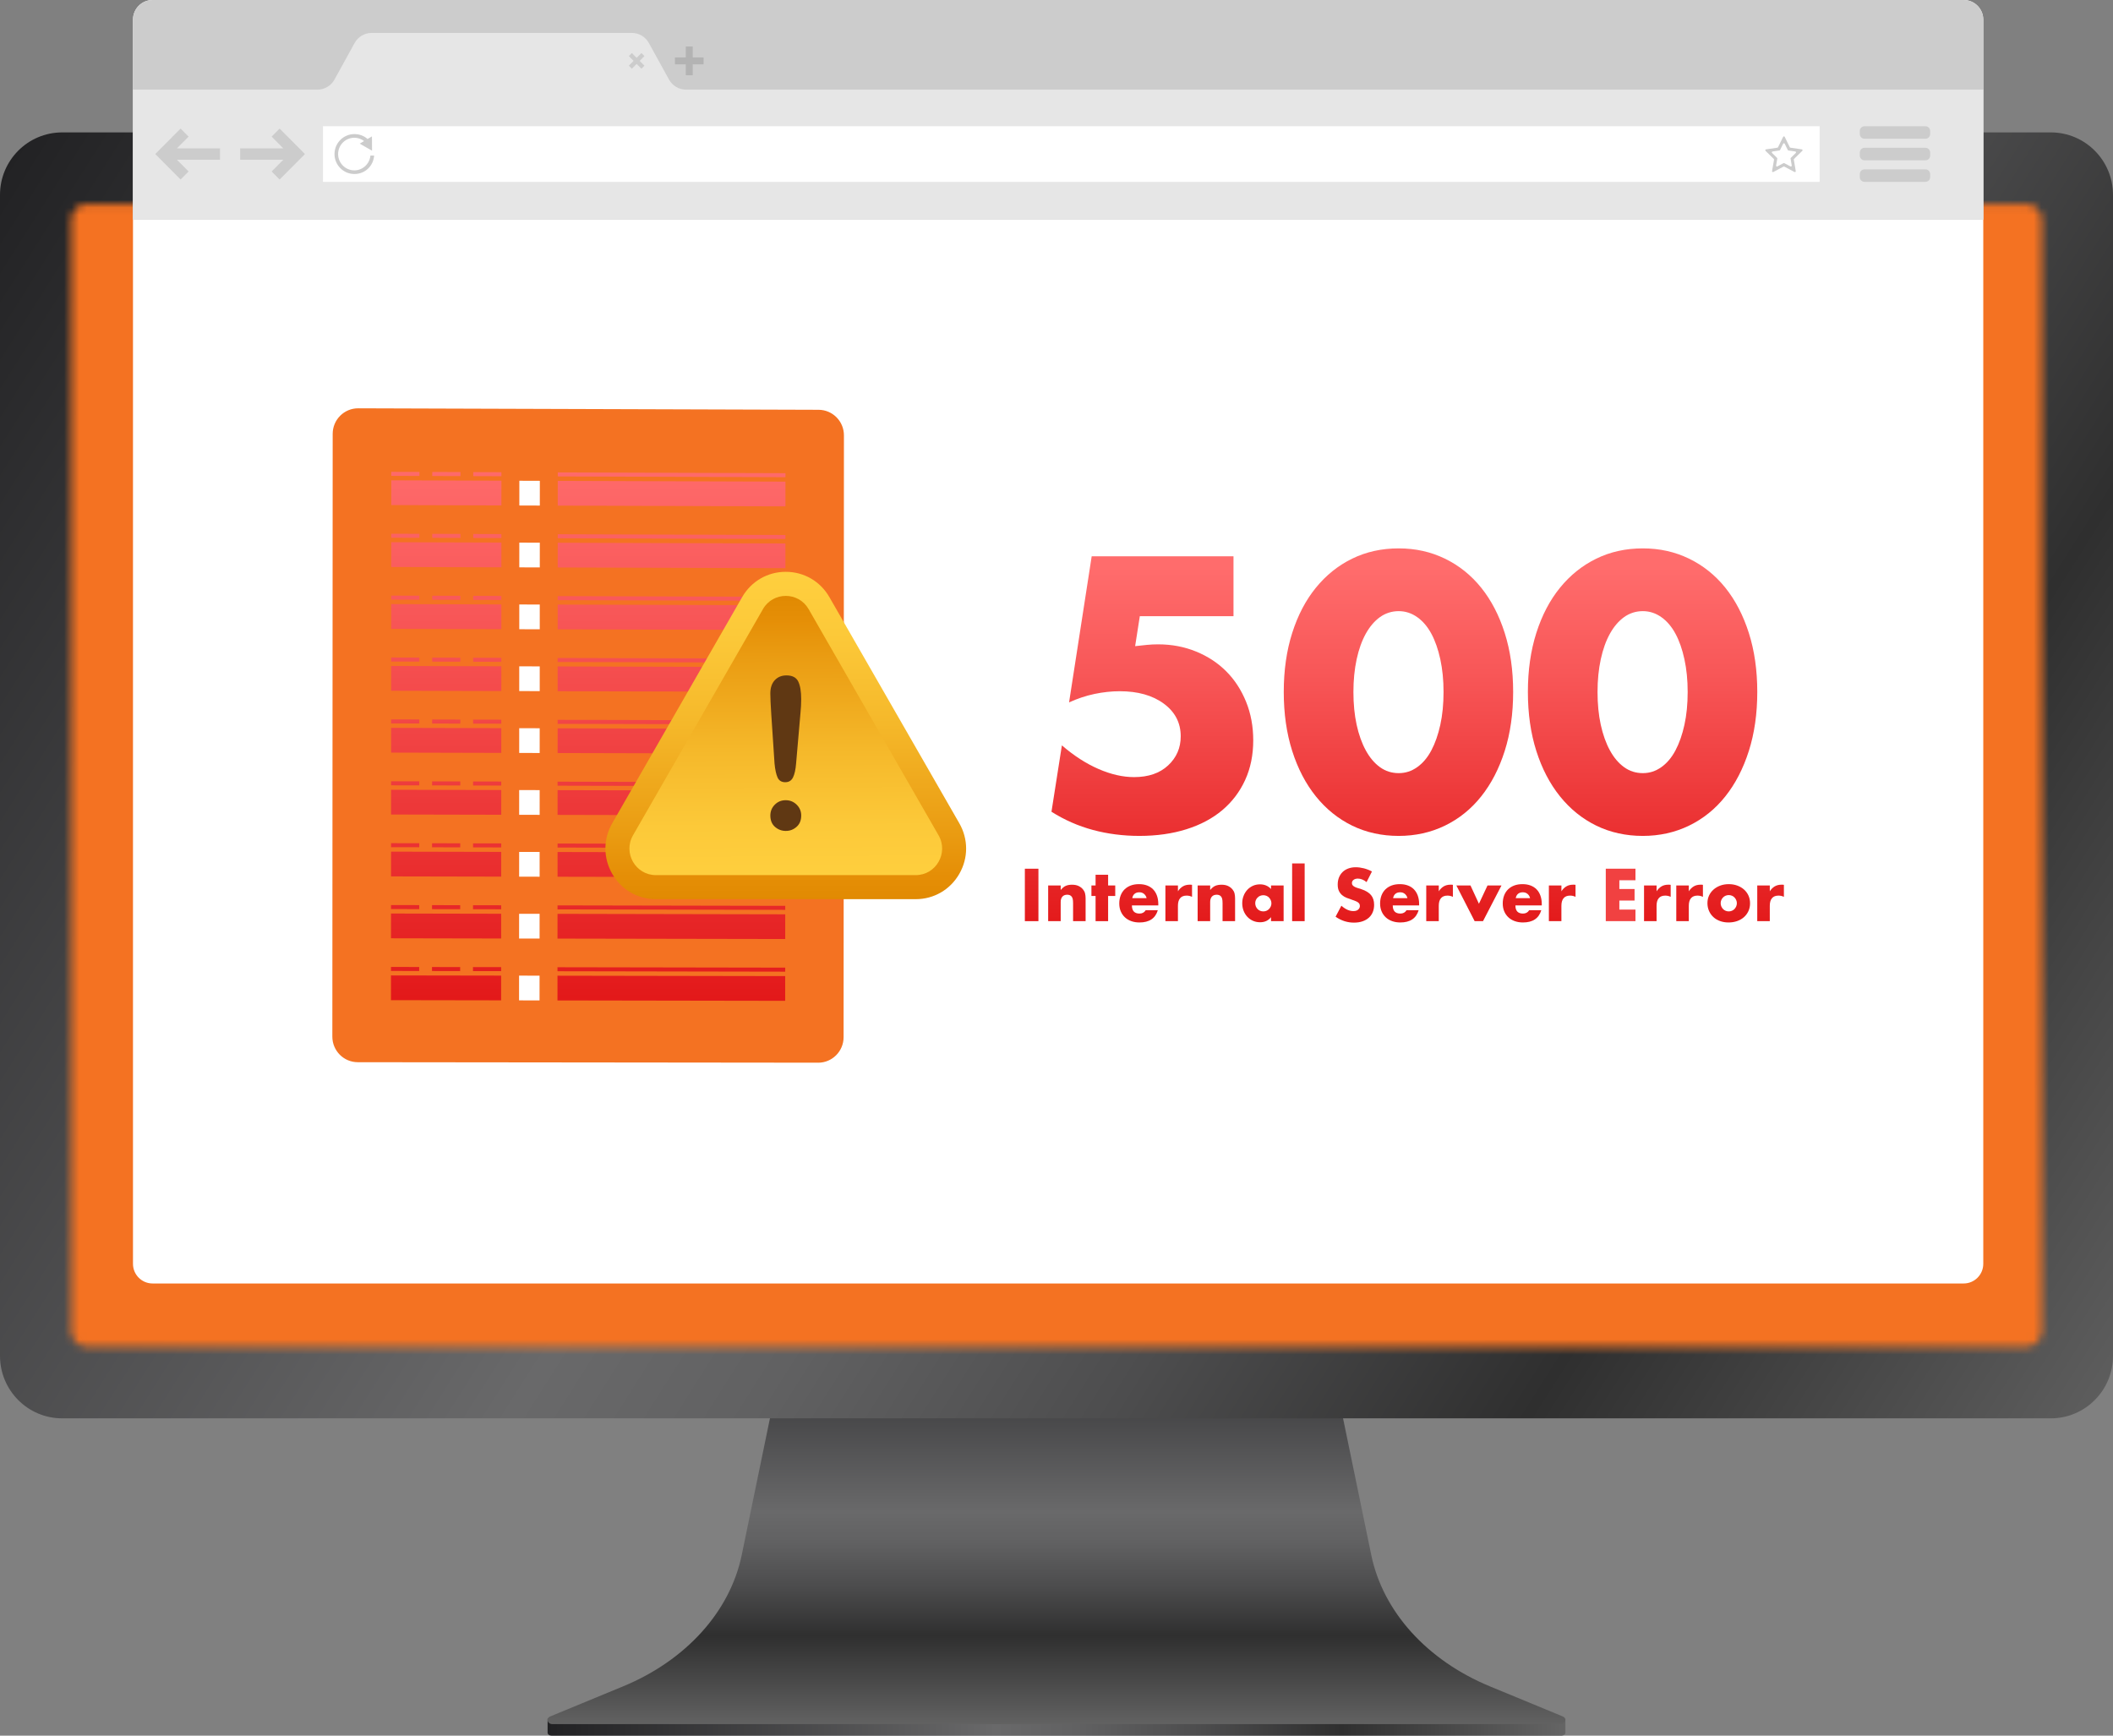 <svg width="280" height="230" viewBox="0 0 280 230" fill="none" xmlns="http://www.w3.org/2000/svg">
<rect x="0" y="0" width="280" height="230" fill="#808080" stroke="none"/>
<g clip-path="url(#clip0_119_2289)">
<path d="M207.436 227.77H72.564V229.595C72.564 229.819 72.789 230 73.066 230H206.936C207.213 230 207.438 229.819 207.438 229.595V227.77H207.436Z" fill="url(#paint0_linear_119_2289)"/>
<path d="M207.072 227.45L197.441 223.474C189.098 220.03 183.26 213.567 181.71 206.06L174.907 173.107H105.092L98.289 206.06C96.739 213.567 90.902 220.03 82.558 223.474L72.927 227.45C72.303 227.708 72.528 228.476 73.228 228.476H206.767C207.468 228.476 207.694 227.708 207.068 227.45H207.072Z" fill="url(#paint1_linear_119_2289)"/>
<path d="M271.762 17.546H8.238C3.688 17.546 0 21.253 0 25.825V179.674C0 184.247 3.688 187.953 8.238 187.953H271.762C276.312 187.953 280 184.247 280 179.674V25.825C280 21.253 276.312 17.546 271.762 17.546Z" fill="url(#paint2_linear_119_2289)"/>
<mask id="mask0_119_2289" style="mask-type:luminance" maskUnits="userSpaceOnUse" x="9" y="27" width="262" height="152">
<path d="M268.495 27.04H11.505C10.369 27.04 9.447 27.966 9.447 29.108V176.392C9.447 177.534 10.369 178.46 11.505 178.46H268.495C269.632 178.46 270.554 177.534 270.554 176.392V29.108C270.554 27.966 269.632 27.04 268.495 27.04Z" fill="white"/>
</mask>
<g mask="url(#mask0_119_2289)">
<path d="M3.184 172.433V184.202H275.892V172.433V21.741H3.184V172.433Z" fill="#F47222"/>
</g>
<path d="M260.218 0H20.214C18.782 0 17.622 1.166 17.622 2.605V167.475C17.622 168.914 18.782 170.08 20.214 170.08H260.218C261.649 170.08 262.81 168.914 262.81 167.475V2.605C262.81 1.166 261.649 0 260.218 0Z" fill="white"/>
<path d="M20.214 0H260.218C261.649 0 262.81 1.168 262.81 2.605V29.097H17.622V2.605C17.622 1.166 18.784 0 20.214 0Z" fill="#CCCCCC"/>
<path d="M88.651 10.538L85.986 5.704C85.529 4.875 84.661 4.361 83.718 4.361H49.257C48.314 4.361 47.444 4.875 46.989 5.704L44.325 10.538C43.867 11.367 42.999 11.881 42.056 11.881H17.622V29.099H262.81V11.881H90.919C89.976 11.881 89.106 11.367 88.651 10.538Z" fill="#E6E6E6"/>
<path d="M241.125 16.73H42.798V24.101H241.125V16.73Z" fill="white"/>
<path d="M255.151 16.73H247.067C246.725 16.73 246.448 17.009 246.448 17.352V17.763C246.448 18.107 246.725 18.385 247.067 18.385H255.151C255.493 18.385 255.77 18.107 255.77 17.763V17.352C255.77 17.009 255.493 16.73 255.151 16.73Z" fill="#CCCCCC"/>
<path d="M255.151 19.587H247.067C246.725 19.587 246.448 19.866 246.448 20.209V20.62C246.448 20.964 246.725 21.242 247.067 21.242H255.151C255.493 21.242 255.77 20.964 255.77 20.62V20.209C255.77 19.866 255.493 19.587 255.151 19.587Z" fill="#CCCCCC"/>
<path d="M255.151 22.443H247.067C246.725 22.443 246.448 22.722 246.448 23.066V23.477C246.448 23.82 246.725 24.099 247.067 24.099H255.151C255.493 24.099 255.77 23.82 255.77 23.477V23.066C255.77 22.722 255.493 22.443 255.151 22.443Z" fill="#CCCCCC"/>
<path d="M237.793 22.791L236.445 22.079C236.412 22.062 236.371 22.062 236.338 22.079L234.99 22.791C234.906 22.836 234.807 22.763 234.822 22.669L235.081 21.162C235.086 21.124 235.075 21.085 235.047 21.059L233.956 19.99C233.887 19.923 233.926 19.807 234.019 19.792L235.527 19.572C235.564 19.566 235.598 19.542 235.614 19.508L236.289 18.135C236.332 18.049 236.453 18.049 236.496 18.135L237.17 19.508C237.187 19.542 237.219 19.566 237.258 19.572L238.766 19.792C238.86 19.805 238.898 19.923 238.829 19.99L237.738 21.059C237.71 21.085 237.698 21.124 237.704 21.162L237.961 22.669C237.977 22.765 237.879 22.836 237.793 22.791ZM234.822 20.272L235.48 20.917C235.508 20.943 235.519 20.982 235.514 21.02L235.358 21.93C235.341 22.025 235.439 22.096 235.525 22.051L236.339 21.621C236.373 21.603 236.414 21.603 236.447 21.621L237.262 22.051C237.345 22.096 237.444 22.023 237.429 21.93L237.273 21.02C237.267 20.982 237.278 20.943 237.306 20.917L237.964 20.272C238.033 20.205 237.994 20.089 237.901 20.074L236.992 19.942C236.955 19.936 236.921 19.912 236.905 19.878L236.497 19.05C236.455 18.964 236.334 18.964 236.291 19.05L235.884 19.878C235.867 19.912 235.836 19.936 235.796 19.942L234.887 20.074C234.792 20.087 234.755 20.205 234.824 20.272H234.822Z" fill="#CCCCCC"/>
<path d="M49.086 20.614C48.984 21.711 48.072 22.576 46.955 22.576C45.769 22.576 44.804 21.606 44.804 20.414C44.804 19.222 45.769 18.253 46.955 18.253C47.44 18.253 47.887 18.417 48.245 18.692L47.665 19.035L48.483 19.501L49.301 19.966L49.296 19.213V19.02L49.287 18.075L48.705 18.419C48.247 18.006 47.641 17.769 46.957 17.769C45.505 17.769 44.326 18.955 44.326 20.414C44.326 21.873 45.507 23.058 46.957 23.058C48.407 23.058 49.476 21.978 49.578 20.614H49.088H49.086Z" fill="#CCCCCC"/>
<path d="M29.153 19.661H23.443L24.992 18.105L23.93 17.04L20.597 20.39L20.619 20.414L20.597 20.437L23.93 23.789L24.992 22.724L23.443 21.167H29.153V19.661Z" fill="#CCCCCC"/>
<path d="M31.83 19.661H37.542L35.993 18.105L37.053 17.04L40.388 20.39L40.364 20.414L40.388 20.437L37.053 23.789L35.993 22.724L37.542 21.167H31.83V19.661Z" fill="#CCCCCC"/>
<path d="M93.234 7.606H91.795V6.16H90.878V7.606H89.438V8.527H90.878V9.974H91.795V8.527H93.234V7.606Z" fill="#B3B3B3"/>
<path d="M85.397 8.701L84.765 8.068L85.397 7.433L84.994 7.027L84.362 7.663L83.73 7.027L83.328 7.433L83.96 8.068L83.328 8.701L83.73 9.107L84.362 8.472L84.994 9.107L85.397 8.701Z" fill="#CCCCCC"/>
<path d="M137.605 115.119V122.067H135.807V115.119H137.605Z" fill="url(#paint3_linear_119_2289)"/>
<path d="M138.896 117.338H140.557V117.938C140.784 117.662 141.012 117.477 141.245 117.381C141.477 117.286 141.748 117.239 142.061 117.239C142.392 117.239 142.674 117.293 142.909 117.4C143.145 117.508 143.344 117.66 143.509 117.856C143.643 118.017 143.736 118.194 143.784 118.39C143.833 118.586 143.857 118.811 143.857 119.063V122.067H142.197V119.679C142.197 119.446 142.18 119.257 142.146 119.113C142.113 118.969 142.053 118.854 141.968 118.768C141.895 118.695 141.812 118.642 141.721 118.611C141.629 118.581 141.531 118.564 141.427 118.564C141.146 118.564 140.93 118.648 140.78 118.818C140.629 118.988 140.555 119.229 140.555 119.541V122.067H138.895V117.34L138.896 117.338Z" fill="url(#paint4_linear_119_2289)"/>
<path d="M146.84 118.73V122.067H145.179V118.73H144.629V117.338H145.179V115.918H146.84V117.338H147.784V118.73H146.84Z" fill="url(#paint5_linear_119_2289)"/>
<path d="M149.994 119.984C149.994 120.703 150.331 121.062 151.004 121.062C151.365 121.062 151.636 120.914 151.82 120.619H153.425C153.101 121.701 152.291 122.241 150.995 122.241C150.597 122.241 150.234 122.181 149.903 122.062C149.572 121.942 149.29 121.772 149.056 121.55C148.819 121.329 148.639 121.064 148.511 120.757C148.382 120.451 148.317 120.105 148.317 119.726C148.317 119.347 148.379 118.979 148.501 118.661C148.624 118.345 148.797 118.076 149.024 117.854C149.251 117.633 149.524 117.462 149.844 117.342C150.165 117.222 150.526 117.163 150.931 117.163C151.337 117.163 151.686 117.222 152.004 117.342C152.322 117.462 152.592 117.635 152.811 117.863C153.031 118.091 153.2 118.37 153.315 118.697C153.43 119.025 153.49 119.395 153.49 119.806V119.982H149.996L149.994 119.984ZM151.939 119.016C151.883 118.783 151.772 118.596 151.599 118.454C151.428 118.312 151.22 118.243 150.976 118.243C150.72 118.243 150.509 118.31 150.348 118.444C150.186 118.579 150.084 118.769 150.041 119.016H151.939Z" fill="url(#paint6_linear_119_2289)"/>
<path d="M154.433 117.338H156.093V118.112C156.269 117.83 156.487 117.613 156.744 117.461C157 117.31 157.299 117.235 157.642 117.235H157.783C157.835 117.235 157.894 117.241 157.961 117.254V118.848C157.742 118.738 157.502 118.682 157.246 118.682C156.861 118.682 156.571 118.797 156.379 119.027C156.186 119.257 156.091 119.593 156.091 120.036V122.063H154.431V117.336L154.433 117.338Z" fill="url(#paint7_linear_119_2289)"/>
<path d="M158.705 117.338H160.365V117.938C160.592 117.662 160.821 117.477 161.053 117.381C161.286 117.286 161.557 117.239 161.869 117.239C162.2 117.239 162.483 117.293 162.717 117.4C162.953 117.508 163.152 117.66 163.318 117.856C163.452 118.017 163.545 118.194 163.593 118.39C163.641 118.586 163.665 118.811 163.665 119.063V122.067H162.005V119.679C162.005 119.446 161.988 119.257 161.955 119.113C161.921 118.969 161.862 118.854 161.776 118.768C161.704 118.695 161.62 118.642 161.529 118.611C161.438 118.581 161.34 118.564 161.235 118.564C160.955 118.564 160.739 118.648 160.588 118.818C160.438 118.988 160.363 119.229 160.363 119.541V122.067H158.703V117.34L158.705 117.338Z" fill="url(#paint8_linear_119_2289)"/>
<path d="M168.427 117.338H170.096V122.066H168.427V121.54C168.071 121.989 167.592 122.213 166.988 122.213C166.645 122.213 166.329 122.15 166.043 122.024C165.755 121.899 165.506 121.722 165.292 121.494C165.078 121.266 164.911 120.999 164.792 120.692C164.673 120.386 164.613 120.05 164.613 119.687C164.613 119.349 164.671 119.027 164.788 118.725C164.903 118.42 165.067 118.155 165.273 117.927C165.482 117.699 165.729 117.52 166.017 117.387C166.305 117.254 166.623 117.189 166.971 117.189C167.558 117.189 168.044 117.394 168.428 117.806V117.335L168.427 117.338ZM166.335 119.689C166.335 119.842 166.363 119.986 166.417 120.117C166.473 120.249 166.547 120.363 166.642 120.462C166.737 120.561 166.85 120.638 166.982 120.692C167.114 120.748 167.255 120.774 167.408 120.774C167.56 120.774 167.694 120.746 167.824 120.692C167.956 120.636 168.068 120.56 168.163 120.462C168.257 120.363 168.334 120.251 168.391 120.121C168.449 119.992 168.479 119.853 168.479 119.706C168.479 119.558 168.449 119.418 168.391 119.287C168.334 119.155 168.257 119.041 168.163 118.942C168.068 118.843 167.954 118.766 167.824 118.712C167.692 118.656 167.553 118.63 167.408 118.63C167.263 118.63 167.112 118.658 166.982 118.712C166.85 118.768 166.737 118.844 166.642 118.942C166.547 119.041 166.473 119.153 166.417 119.278C166.361 119.403 166.335 119.541 166.335 119.689Z" fill="url(#paint9_linear_119_2289)"/>
<path d="M172.884 114.418V122.067H171.224V114.418H172.884Z" fill="url(#paint10_linear_119_2289)"/>
<path d="M181.092 116.897C180.897 116.739 180.702 116.619 180.505 116.542C180.309 116.466 180.12 116.427 179.936 116.427C179.703 116.427 179.514 116.483 179.367 116.593C179.22 116.703 179.147 116.847 179.147 117.026C179.147 117.15 179.185 117.25 179.257 117.331C179.33 117.411 179.426 117.48 179.545 117.538C179.664 117.596 179.798 117.647 179.949 117.69C180.099 117.733 180.246 117.779 180.393 117.828C180.981 118.024 181.41 118.287 181.682 118.616C181.953 118.945 182.089 119.373 182.089 119.902C182.089 120.259 182.029 120.58 181.91 120.87C181.791 121.159 181.617 121.406 181.388 121.611C181.159 121.817 180.877 121.978 180.544 122.092C180.211 122.206 179.834 122.262 179.411 122.262C178.538 122.262 177.727 122 176.981 121.479L177.751 120.023C178.021 120.262 178.287 120.442 178.549 120.558C178.811 120.673 179.071 120.733 179.328 120.733C179.622 120.733 179.839 120.666 179.984 120.53C180.127 120.395 180.2 120.24 180.2 120.068C180.2 119.963 180.181 119.874 180.144 119.795C180.107 119.719 180.045 119.648 179.96 119.584C179.874 119.519 179.763 119.459 179.625 119.405C179.488 119.349 179.32 119.289 179.125 119.22C178.893 119.147 178.666 119.065 178.443 118.975C178.22 118.885 178.021 118.768 177.846 118.62C177.671 118.472 177.532 118.287 177.424 118.063C177.316 117.839 177.264 117.555 177.264 117.211C177.264 116.867 177.32 116.555 177.433 116.275C177.547 115.995 177.705 115.756 177.911 115.556C178.116 115.356 178.367 115.201 178.662 115.091C178.958 114.98 179.291 114.924 179.657 114.924C179.999 114.924 180.356 114.973 180.73 115.066C181.103 115.162 181.46 115.302 181.802 115.485L181.087 116.895L181.092 116.897Z" fill="url(#paint11_linear_119_2289)"/>
<path d="M184.558 119.984C184.558 120.703 184.894 121.062 185.567 121.062C185.928 121.062 186.2 120.914 186.384 120.619H187.988C187.665 121.701 186.854 122.241 185.558 122.241C185.16 122.241 184.798 122.181 184.467 122.062C184.136 121.942 183.853 121.772 183.619 121.55C183.383 121.329 183.203 121.064 183.074 120.757C182.946 120.451 182.881 120.105 182.881 119.726C182.881 119.347 182.942 118.979 183.065 118.661C183.188 118.345 183.361 118.076 183.587 117.854C183.814 117.633 184.088 117.462 184.407 117.342C184.729 117.222 185.09 117.163 185.495 117.163C185.9 117.163 186.25 117.222 186.568 117.342C186.886 117.462 187.155 117.635 187.375 117.863C187.594 118.091 187.763 118.37 187.879 118.697C187.994 119.025 188.053 119.395 188.053 119.806V119.982H184.56L184.558 119.984ZM186.503 119.016C186.447 118.783 186.335 118.596 186.162 118.454C185.991 118.312 185.783 118.243 185.54 118.243C185.283 118.243 185.073 118.31 184.911 118.444C184.749 118.579 184.647 118.769 184.604 119.016H186.503Z" fill="url(#paint12_linear_119_2289)"/>
<path d="M188.998 117.338H190.658V118.112C190.835 117.83 191.052 117.613 191.309 117.461C191.566 117.31 191.865 117.235 192.207 117.235H192.348C192.4 117.235 192.46 117.241 192.527 117.254V118.848C192.307 118.738 192.068 118.682 191.811 118.682C191.426 118.682 191.136 118.797 190.945 119.027C190.751 119.257 190.656 119.593 190.656 120.036V122.063H188.996V117.336L188.998 117.338Z" fill="url(#paint13_linear_119_2289)"/>
<path d="M194.858 117.338L195.977 119.762L197.115 117.338H198.967L196.518 122.065H195.408L192.987 117.338H194.858Z" fill="url(#paint14_linear_119_2289)"/>
<path d="M200.81 119.984C200.81 120.703 201.146 121.062 201.819 121.062C202.18 121.062 202.452 120.914 202.636 120.619H204.24C203.917 121.701 203.106 122.241 201.81 122.241C201.412 122.241 201.05 122.181 200.719 122.062C200.388 121.942 200.105 121.772 199.871 121.55C199.635 121.329 199.454 121.064 199.326 120.757C199.198 120.451 199.133 120.105 199.133 119.726C199.133 119.347 199.194 118.979 199.317 118.661C199.44 118.345 199.612 118.076 199.839 117.854C200.066 117.633 200.339 117.462 200.659 117.342C200.981 117.222 201.342 117.163 201.747 117.163C202.152 117.163 202.502 117.222 202.82 117.342C203.138 117.462 203.407 117.635 203.627 117.863C203.846 118.091 204.015 118.37 204.13 118.697C204.246 119.025 204.305 119.395 204.305 119.806V119.982H200.812L200.81 119.984ZM202.755 119.016C202.699 118.783 202.587 118.596 202.414 118.454C202.243 118.312 202.035 118.243 201.792 118.243C201.535 118.243 201.325 118.31 201.163 118.444C201.001 118.579 200.899 118.769 200.856 119.016H202.755Z" fill="url(#paint15_linear_119_2289)"/>
<path d="M205.248 117.338H206.908V118.112C207.085 117.83 207.302 117.613 207.559 117.461C207.816 117.31 208.115 117.235 208.457 117.235H208.598C208.65 117.235 208.71 117.241 208.777 117.254V118.848C208.557 118.738 208.318 118.682 208.061 118.682C207.676 118.682 207.386 118.797 207.195 119.027C207.001 119.257 206.906 119.593 206.906 120.036V122.063H205.246V117.336L205.248 117.338Z" fill="url(#paint16_linear_119_2289)"/>
<path d="M216.721 116.647H214.585V117.807H216.602V119.337H214.585V120.535H216.721V122.065H212.787V115.117H216.721V116.647Z" fill="url(#paint17_linear_119_2289)"/>
<path d="M217.858 117.338H219.519V118.112C219.695 117.83 219.913 117.613 220.169 117.461C220.426 117.31 220.725 117.235 221.067 117.235H221.209C221.261 117.235 221.32 117.241 221.387 117.254V118.848C221.168 118.738 220.928 118.682 220.671 118.682C220.286 118.682 219.996 118.797 219.805 119.027C219.612 119.257 219.517 119.593 219.517 120.036V122.063H217.856V117.336L217.858 117.338Z" fill="url(#paint18_linear_119_2289)"/>
<path d="M222.131 117.338H223.791V118.112C223.968 117.83 224.185 117.613 224.442 117.461C224.698 117.31 224.998 117.235 225.34 117.235H225.481C225.533 117.235 225.593 117.241 225.66 117.254V118.848C225.44 118.738 225.2 118.682 224.944 118.682C224.559 118.682 224.269 118.797 224.077 119.027C223.884 119.257 223.789 119.593 223.789 120.036V122.063H222.129V117.336L222.131 117.338Z" fill="url(#paint19_linear_119_2289)"/>
<path d="M226.259 119.661C226.259 119.311 226.329 118.982 226.469 118.68C226.61 118.375 226.805 118.112 227.056 117.888C227.307 117.663 227.605 117.486 227.951 117.357C228.296 117.228 228.674 117.163 229.083 117.163C229.492 117.163 229.86 117.226 230.206 117.351C230.552 117.476 230.851 117.652 231.104 117.876C231.357 118.101 231.554 118.368 231.695 118.678C231.836 118.988 231.905 119.33 231.905 119.706C231.905 120.081 231.833 120.423 231.69 120.733C231.546 121.043 231.349 121.31 231.098 121.535C230.847 121.759 230.546 121.933 230.195 122.056C229.843 122.179 229.462 122.241 229.053 122.241C228.644 122.241 228.276 122.179 227.934 122.056C227.592 121.933 227.296 121.759 227.049 121.531C226.802 121.303 226.606 121.032 226.467 120.714C226.326 120.399 226.257 120.046 226.257 119.659L226.259 119.661ZM228.01 119.679C228.01 119.84 228.04 119.986 228.097 120.117C228.155 120.249 228.231 120.363 228.326 120.462C228.421 120.561 228.534 120.638 228.666 120.692C228.798 120.748 228.936 120.774 229.083 120.774C229.23 120.774 229.369 120.746 229.499 120.692C229.631 120.636 229.743 120.559 229.84 120.462C229.934 120.363 230.011 120.249 230.068 120.117C230.126 119.984 230.156 119.842 230.156 119.689C230.156 119.535 230.126 119.401 230.068 119.27C230.011 119.138 229.934 119.024 229.84 118.925C229.745 118.825 229.631 118.749 229.499 118.695C229.367 118.639 229.228 118.612 229.083 118.612C228.938 118.612 228.797 118.641 228.666 118.695C228.534 118.751 228.421 118.827 228.326 118.925C228.231 119.024 228.155 119.136 228.097 119.266C228.04 119.395 228.01 119.534 228.01 119.681V119.679Z" fill="url(#paint20_linear_119_2289)"/>
<path d="M232.861 117.338H234.522V118.112C234.698 117.83 234.916 117.613 235.172 117.461C235.429 117.31 235.728 117.235 236.07 117.235H236.212C236.264 117.235 236.323 117.241 236.39 117.254V118.848C236.171 118.738 235.931 118.682 235.674 118.682C235.289 118.682 234.999 118.797 234.808 119.027C234.615 119.257 234.52 119.593 234.52 120.036V122.063H232.859V117.336L232.861 117.338Z" fill="url(#paint21_linear_119_2289)"/>
<path d="M163.456 81.657H151.04L150.421 85.625C150.991 85.562 151.514 85.506 151.99 85.457C152.466 85.409 152.957 85.386 153.464 85.386C155.271 85.386 156.952 85.706 158.506 86.343C160.061 86.98 161.392 87.856 162.502 88.972C163.612 90.087 164.484 91.427 165.118 92.987C165.752 94.549 166.07 96.255 166.07 98.103C166.07 100.048 165.713 101.8 164.999 103.362C164.285 104.924 163.277 106.254 161.978 107.353C160.676 108.452 159.092 109.298 157.22 109.887C155.348 110.475 153.271 110.77 150.988 110.77C148.831 110.77 146.778 110.507 144.828 109.982C142.878 109.457 141.046 108.652 139.334 107.568L140.714 98.771C142.299 100.143 143.917 101.185 145.566 101.903C147.215 102.62 148.785 102.979 150.276 102.979C152.178 102.979 153.684 102.462 154.795 101.425C155.905 100.389 156.461 99.106 156.461 97.576C156.461 95.791 155.716 94.349 154.225 93.248C152.734 92.148 150.783 91.599 148.374 91.599C147.295 91.599 146.185 91.718 145.044 91.957C143.902 92.197 142.775 92.572 141.665 93.08L144.663 73.72H163.454V81.655L163.456 81.657Z" fill="url(#paint22_linear_119_2289)"/>
<path d="M170.115 91.696C170.115 88.828 170.487 86.222 171.233 83.88C171.978 81.537 173.023 79.538 174.373 77.881C175.721 76.224 177.322 74.94 179.177 74.032C181.033 73.124 183.085 72.67 185.337 72.67C187.588 72.67 189.602 73.124 191.474 74.032C193.345 74.94 194.947 76.224 196.278 77.881C197.61 79.538 198.649 81.537 199.395 83.88C200.14 86.223 200.512 88.828 200.512 91.696C200.512 94.564 200.138 97.17 199.395 99.512C198.649 101.855 197.612 103.861 196.278 105.535C194.947 107.209 193.345 108.499 191.474 109.409C189.602 110.317 187.557 110.771 185.337 110.771C183.117 110.771 181.031 110.317 179.177 109.409C177.322 108.501 175.721 107.209 174.373 105.535C173.025 103.861 171.978 101.855 171.233 99.512C170.487 97.169 170.115 94.564 170.115 91.696ZM179.345 91.696C179.345 93.29 179.488 94.74 179.772 96.046C180.058 97.353 180.462 98.484 180.986 99.441C181.509 100.397 182.135 101.137 182.866 101.664C183.595 102.189 184.42 102.452 185.341 102.452C186.261 102.452 187.045 102.189 187.791 101.664C188.537 101.139 189.163 100.397 189.671 99.441C190.178 98.484 190.574 97.353 190.861 96.046C191.147 94.74 191.288 93.29 191.288 91.696C191.288 90.102 191.145 88.692 190.861 87.369C190.574 86.046 190.178 84.915 189.671 83.974C189.163 83.034 188.537 82.3 187.791 81.775C187.045 81.25 186.229 80.986 185.341 80.986C184.452 80.986 183.597 81.25 182.866 81.775C182.135 82.3 181.511 83.034 180.986 83.974C180.464 84.914 180.058 86.046 179.772 87.369C179.488 88.692 179.345 90.134 179.345 91.696Z" fill="url(#paint23_linear_119_2289)"/>
<path d="M202.465 91.696C202.465 88.828 202.837 86.222 203.582 83.88C204.328 81.537 205.373 79.538 206.723 77.881C208.07 76.224 209.671 74.94 211.527 74.032C213.382 73.124 215.435 72.67 217.686 72.67C219.938 72.67 221.952 73.124 223.824 74.032C225.694 74.94 227.297 76.224 228.628 77.881C229.959 79.538 230.999 81.537 231.744 83.88C232.49 86.223 232.862 88.828 232.862 91.696C232.862 94.564 232.488 97.17 231.744 99.512C230.999 101.855 229.961 103.861 228.628 105.535C227.297 107.209 225.694 108.499 223.824 109.409C221.952 110.317 219.906 110.771 217.686 110.771C215.467 110.771 213.38 110.317 211.527 109.409C209.671 108.501 208.07 107.209 206.723 105.535C205.375 103.861 204.328 101.855 203.582 99.512C202.837 97.169 202.465 94.564 202.465 91.696ZM211.694 91.696C211.694 93.29 211.837 94.74 212.122 96.046C212.408 97.353 212.812 98.484 213.336 99.441C213.858 100.397 214.485 101.137 215.216 101.664C215.944 102.189 216.77 102.452 217.69 102.452C218.611 102.452 219.395 102.189 220.141 101.664C220.886 101.139 221.513 100.397 222.02 99.441C222.528 98.484 222.924 97.353 223.21 96.046C223.497 94.74 223.638 93.29 223.638 91.696C223.638 90.102 223.495 88.692 223.21 87.369C222.924 86.046 222.528 84.915 222.02 83.974C221.513 83.034 220.886 82.3 220.141 81.775C219.395 81.25 218.579 80.986 217.69 80.986C216.801 80.986 215.946 81.25 215.216 81.775C214.485 82.3 213.86 83.034 213.336 83.974C212.813 84.914 212.408 86.046 212.122 87.369C211.837 88.692 211.694 90.134 211.694 91.696Z" fill="url(#paint24_linear_119_2289)"/>
<path d="M108.413 140.824L47.407 140.759C45.546 140.757 44.04 139.24 44.04 137.37L44.085 57.493C44.085 55.619 45.602 54.102 47.467 54.107L108.472 54.304C110.329 54.309 111.834 55.825 111.832 57.693L111.787 137.441C111.787 139.313 110.276 140.828 108.413 140.826V140.824Z" fill="#F47222"/>
<path d="M104.045 135.083L51.806 134.998V133.769L104.045 133.853V135.083Z" fill="#F47222"/>
<path d="M104.049 126.892L51.812 126.798V125.567L104.049 125.664V126.892Z" fill="#F47222"/>
<path d="M73.875 129.296L104.047 129.348L104.045 132.625L73.873 132.575L73.875 129.296Z" fill="url(#paint25_linear_119_2289)"/>
<path d="M73.875 128.705L104.049 128.76V128.227L73.875 128.175V128.705Z" fill="url(#paint26_linear_119_2289)"/>
<path d="M57.244 128.676L60.977 128.683V128.151L57.244 128.145V128.676Z" fill="url(#paint27_linear_119_2289)"/>
<path d="M62.675 128.685L66.408 128.692L66.41 128.16L62.675 128.154V128.685Z" fill="url(#paint28_linear_119_2289)"/>
<path d="M51.81 128.666L55.545 128.674V128.141L51.81 128.136V128.666Z" fill="url(#paint29_linear_119_2289)"/>
<path d="M66.408 129.283L51.809 129.259L51.808 132.538L66.406 132.562L66.408 129.283Z" fill="url(#paint30_linear_119_2289)"/>
<path d="M71.499 129.292L68.784 129.287L68.782 132.566L71.497 132.571L71.499 129.292Z" fill="white"/>
<path d="M104.049 126.892L51.812 126.799V125.567L104.049 125.665V126.892Z" fill="#F47222"/>
<path d="M104.055 118.703L51.815 118.598V117.367L104.055 117.473V118.703Z" fill="#F47222"/>
<path d="M73.879 121.1L104.052 121.16L104.051 124.435L73.877 124.379L73.879 121.1Z" fill="url(#paint31_linear_119_2289)"/>
<path d="M73.879 120.51L104.053 120.569V120.037L73.879 119.979V120.51Z" fill="url(#paint32_linear_119_2289)"/>
<path d="M57.248 120.478L60.983 120.485V119.953L57.248 119.945V120.478Z" fill="url(#paint33_linear_119_2289)"/>
<path d="M62.681 120.487L66.414 120.495V119.964L62.681 119.957V120.487Z" fill="url(#paint34_linear_119_2289)"/>
<path d="M51.813 120.467L55.551 120.474V119.942L51.815 119.934L51.813 120.467Z" fill="url(#paint35_linear_119_2289)"/>
<path d="M66.414 121.087L51.813 121.057L51.812 124.338L66.412 124.366L66.414 121.087Z" fill="url(#paint36_linear_119_2289)"/>
<path d="M71.504 121.096L68.788 121.091L68.786 124.37L71.502 124.375L71.504 121.096Z" fill="white"/>
<path d="M104.055 118.703L51.815 118.598V117.367L104.055 117.473V118.703Z" fill="#F47222"/>
<path d="M104.059 110.511L51.821 110.395V109.166L104.059 109.282V110.511Z" fill="#F47222"/>
<path d="M73.885 112.903L104.056 112.968L104.055 116.245L73.883 116.182L73.885 112.903Z" fill="url(#paint37_linear_119_2289)"/>
<path d="M73.885 112.312L104.058 112.378V111.847L73.885 111.782V112.312Z" fill="url(#paint38_linear_119_2289)"/>
<path d="M57.252 112.277L60.987 112.285V111.754L57.254 111.745L57.252 112.277Z" fill="url(#paint39_linear_119_2289)"/>
<path d="M62.685 112.288L66.418 112.298L66.42 111.765L62.685 111.758V112.288Z" fill="url(#paint40_linear_119_2289)"/>
<path d="M51.819 112.266L55.555 112.273V111.741L51.819 111.733V112.266Z" fill="url(#paint41_linear_119_2289)"/>
<path d="M66.418 112.888L51.819 112.856L51.817 116.137L66.416 116.167L66.418 112.888Z" fill="url(#paint42_linear_119_2289)"/>
<path d="M71.508 112.899L68.794 112.894L68.792 116.173L71.507 116.178L71.508 112.899Z" fill="white"/>
<path d="M104.058 110.512L51.82 110.396V109.167L104.058 109.282V110.512Z" fill="#F47222"/>
<path d="M104.063 102.32L51.824 102.195V100.966L104.063 101.093V102.32Z" fill="#F47222"/>
<path d="M73.888 104.708L104.061 104.778L104.059 108.055L73.886 107.986L73.888 104.708Z" fill="url(#paint43_linear_119_2289)"/>
<path d="M73.888 104.116L104.061 104.189V103.656L73.888 103.585V104.116Z" fill="url(#paint44_linear_119_2289)"/>
<path d="M57.257 104.077L60.992 104.086V103.554L57.257 103.546V104.077Z" fill="url(#paint45_linear_119_2289)"/>
<path d="M62.69 104.09L66.423 104.1V103.567L62.69 103.56V104.09Z" fill="url(#paint46_linear_119_2289)"/>
<path d="M51.822 104.066L55.559 104.073V103.543L51.824 103.533L51.822 104.066Z" fill="url(#paint47_linear_119_2289)"/>
<path d="M66.423 104.69L51.822 104.656L51.82 107.937L66.421 107.969L66.423 104.69Z" fill="url(#paint48_linear_119_2289)"/>
<path d="M71.513 104.703L68.797 104.695L68.795 107.974L71.511 107.98L71.513 104.703Z" fill="white"/>
<path d="M104.063 102.32L51.824 102.195V100.965L104.063 101.092V102.32Z" fill="#F47222"/>
<path d="M104.067 94.131L51.83 93.995V92.763L104.067 92.901V94.131Z" fill="#F47222"/>
<path d="M73.894 96.511L104.065 96.588L104.063 99.863L73.892 99.788L73.894 96.511Z" fill="url(#paint49_linear_119_2289)"/>
<path d="M73.894 95.921L104.065 95.997L104.067 95.467L73.894 95.388V95.921Z" fill="url(#paint50_linear_119_2289)"/>
<path d="M57.261 95.878L60.996 95.887V95.355L57.263 95.345L57.261 95.878Z" fill="url(#paint51_linear_119_2289)"/>
<path d="M62.693 95.891L66.427 95.9L66.429 95.369L62.693 95.36V95.891Z" fill="url(#paint52_linear_119_2289)"/>
<path d="M51.828 95.863L55.563 95.872V95.341L51.828 95.332V95.863Z" fill="url(#paint53_linear_119_2289)"/>
<path d="M66.427 96.492L51.828 96.455L51.826 99.734L66.425 99.772L66.427 96.492Z" fill="url(#paint54_linear_119_2289)"/>
<path d="M71.517 96.504L68.803 96.498L68.801 99.777L71.515 99.783L71.517 96.504Z" fill="white"/>
<path d="M104.067 94.131L51.83 93.995V92.764L104.067 92.902V94.131Z" fill="#F47222"/>
<path d="M104.073 85.94L51.834 85.794V84.563L104.073 84.713V85.94Z" fill="#F47222"/>
<path d="M73.897 88.315L104.071 88.397L104.069 91.674L73.895 91.594L73.897 88.315Z" fill="url(#paint55_linear_119_2289)"/>
<path d="M73.897 87.724L104.071 87.807V87.276L73.897 87.192V87.724Z" fill="url(#paint56_linear_119_2289)"/>
<path d="M57.267 87.678L61.002 87.689V87.157L57.267 87.145V87.678Z" fill="url(#paint57_linear_119_2289)"/>
<path d="M62.699 87.693L66.433 87.704V87.171L62.699 87.16V87.693Z" fill="url(#paint58_linear_119_2289)"/>
<path d="M51.832 87.663L55.569 87.674V87.142L51.834 87.13L51.832 87.663Z" fill="url(#paint59_linear_119_2289)"/>
<path d="M66.433 88.294L51.832 88.253L51.83 91.534L66.431 91.574L66.433 88.294Z" fill="url(#paint60_linear_119_2289)"/>
<path d="M71.523 88.307L68.806 88.3L68.805 91.579L71.521 91.586L71.523 88.307Z" fill="white"/>
<path d="M104.073 85.94L51.834 85.794V84.563L104.073 84.713V85.94Z" fill="#F47222"/>
<path d="M104.077 77.751L51.84 77.592V76.362L104.077 76.521V77.751Z" fill="#F47222"/>
<path d="M73.903 80.118L104.075 80.208L104.073 83.483L73.901 83.397L73.903 80.118Z" fill="url(#paint61_linear_119_2289)"/>
<path d="M73.903 79.528L104.075 79.617L104.077 79.085L73.903 78.995V79.528Z" fill="url(#paint62_linear_119_2289)"/>
<path d="M57.27 79.477L61.006 79.488V78.957L57.272 78.946L57.27 79.477Z" fill="url(#paint63_linear_119_2289)"/>
<path d="M62.703 79.494L66.436 79.505L66.438 78.973L62.703 78.961V79.494Z" fill="url(#paint64_linear_119_2289)"/>
<path d="M51.838 79.462L55.573 79.473V78.941L51.838 78.93V79.462Z" fill="url(#paint65_linear_119_2289)"/>
<path d="M66.437 80.096L51.838 80.053L51.836 83.334L66.435 83.375L66.437 80.096Z" fill="url(#paint66_linear_119_2289)"/>
<path d="M71.527 80.111L68.812 80.103L68.811 83.382L71.525 83.39L71.527 80.111Z" fill="white"/>
<path d="M104.076 77.751L51.839 77.592V76.362L104.076 76.521V77.751Z" fill="#F47222"/>
<path d="M104.08 69.559L51.843 69.391V68.162L104.082 68.33L104.08 69.559Z" fill="#F47222"/>
<path d="M73.906 71.921L104.08 72.016L104.078 75.291L73.904 75.2L73.906 71.921Z" fill="url(#paint67_linear_119_2289)"/>
<path d="M73.906 71.331L104.08 71.426V70.895L73.906 70.798V71.331Z" fill="url(#paint68_linear_119_2289)"/>
<path d="M57.275 71.278L61.011 71.289V70.757L57.275 70.746V71.278Z" fill="url(#paint69_linear_119_2289)"/>
<path d="M62.708 71.295L66.441 71.306V70.776L62.708 70.763V71.295Z" fill="url(#paint70_linear_119_2289)"/>
<path d="M51.841 71.261L55.578 71.273V70.74L51.843 70.729L51.841 71.261Z" fill="url(#paint71_linear_119_2289)"/>
<path d="M66.441 71.897L51.841 71.852L51.839 75.133L66.439 75.178L66.441 71.897Z" fill="url(#paint72_linear_119_2289)"/>
<path d="M71.532 71.914L68.815 71.904L68.814 75.183L71.53 75.193L71.532 71.914Z" fill="white"/>
<path d="M104.08 69.559L51.843 69.391V68.162L104.082 68.33L104.08 69.559Z" fill="#F47222"/>
<path d="M104.086 61.368L51.847 61.191L51.849 59.959L104.086 60.141V61.368Z" fill="#F47222"/>
<path d="M73.91 63.724L104.084 63.825L104.082 67.102L73.908 67.003L73.91 63.724Z" fill="url(#paint73_linear_119_2289)"/>
<path d="M73.912 63.134L104.084 63.236L104.086 62.704L73.912 62.603V63.134Z" fill="url(#paint74_linear_119_2289)"/>
<path d="M57.279 63.077L61.014 63.09V62.558L57.281 62.545L57.279 63.077Z" fill="url(#paint75_linear_119_2289)"/>
<path d="M62.712 63.096L66.445 63.109V62.577L62.712 62.564V63.096Z" fill="url(#paint76_linear_119_2289)"/>
<path d="M51.847 63.059L55.582 63.072V62.539L51.847 62.528V63.059Z" fill="url(#paint77_linear_119_2289)"/>
<path d="M66.445 63.7L51.847 63.651L51.845 66.93L66.444 66.979L66.445 63.7Z" fill="url(#paint78_linear_119_2289)"/>
<path d="M71.536 63.717L68.821 63.708L68.819 66.987L71.534 66.996L71.536 63.717Z" fill="white"/>
<path d="M86.91 119.154C84.497 119.154 82.336 117.901 81.13 115.801C79.923 113.7 79.923 111.193 81.13 109.093L98.344 79.129C99.551 77.029 101.711 75.775 104.125 75.775C106.538 75.775 108.698 77.029 109.905 79.129L127.12 109.093C128.326 111.193 128.326 113.7 127.12 115.801C125.913 117.901 123.753 119.154 121.339 119.154H86.91Z" fill="url(#paint79_linear_119_2289)"/>
<path d="M101.095 80.725C102.443 78.38 105.81 78.38 107.156 80.725L115.764 95.708L124.372 110.691C125.72 113.035 124.036 115.967 121.342 115.967H86.912C84.218 115.967 82.534 113.035 83.882 110.691L92.49 95.708L101.098 80.725H101.095Z" fill="url(#paint80_linear_119_2289)"/>
<path d="M102.635 101.154L102.202 94.633C102.12 93.363 102.079 92.451 102.079 91.898C102.079 91.145 102.276 90.556 102.668 90.136C103.061 89.714 103.578 89.502 104.219 89.502C104.996 89.502 105.515 89.773 105.777 90.311C106.039 90.851 106.169 91.629 106.169 92.645C106.169 93.245 106.138 93.852 106.075 94.469L105.493 101.18C105.429 101.978 105.294 102.591 105.086 103.017C104.877 103.443 104.535 103.656 104.055 103.656C103.576 103.656 103.23 103.45 103.04 103.037C102.851 102.624 102.715 101.997 102.633 101.152L102.635 101.154ZM104.139 110.111C103.589 110.111 103.107 109.932 102.696 109.573C102.285 109.214 102.081 108.713 102.081 108.069C102.081 107.506 102.278 107.028 102.67 106.632C103.063 106.238 103.544 106.04 104.113 106.04C104.682 106.04 105.167 106.238 105.569 106.632C105.97 107.026 106.171 107.505 106.171 108.069C106.171 108.704 105.969 109.203 105.561 109.565C105.154 109.928 104.68 110.109 104.139 110.109V110.111Z" fill="#603813"/>
</g>
<defs>
<linearGradient id="paint0_linear_119_2289" x1="72.564" y1="228.885" x2="207.436" y2="228.885" gradientUnits="userSpaceOnUse">
<stop stop-color="#212123"/>
<stop offset="0.44" stop-color="#69696A"/>
<stop offset="0.52" stop-color="#616162"/>
<stop offset="0.64" stop-color="#4D4D4E"/>
<stop offset="0.78" stop-color="#2F2F2F"/>
<stop offset="1" stop-color="#656565"/>
</linearGradient>
<linearGradient id="paint1_linear_119_2289" x1="140.001" y1="172.645" x2="140.001" y2="229.2" gradientUnits="userSpaceOnUse">
<stop stop-color="#212123"/>
<stop offset="0.49" stop-color="#69696A"/>
<stop offset="0.56" stop-color="#616162"/>
<stop offset="0.66" stop-color="#4D4D4E"/>
<stop offset="0.78" stop-color="#2F2F2F"/>
<stop offset="1" stop-color="#656565"/>
</linearGradient>
<linearGradient id="paint2_linear_119_2289" x1="2.633" y1="14.848" x2="285.602" y2="194.148" gradientUnits="userSpaceOnUse">
<stop stop-color="#212123"/>
<stop offset="0.44" stop-color="#69696A"/>
<stop offset="0.52" stop-color="#616162"/>
<stop offset="0.64" stop-color="#4D4D4E"/>
<stop offset="0.78" stop-color="#2F2F2F"/>
<stop offset="1" stop-color="#656565"/>
</linearGradient>
<linearGradient id="paint3_linear_119_2289" x1="136.705" y1="75.202" x2="136.705" y2="124.392" gradientUnits="userSpaceOnUse">
<stop stop-color="#FF6C6C"/>
<stop offset="0.28" stop-color="#F85758"/>
<stop offset="0.85" stop-color="#E62425"/>
<stop offset="1" stop-color="#E21617"/>
</linearGradient>
<linearGradient id="paint4_linear_119_2289" x1="141.378" y1="75.202" x2="141.378" y2="124.392" gradientUnits="userSpaceOnUse">
<stop stop-color="#FF6C6C"/>
<stop offset="0.28" stop-color="#F85758"/>
<stop offset="0.85" stop-color="#E62425"/>
<stop offset="1" stop-color="#E21617"/>
</linearGradient>
<linearGradient id="paint5_linear_119_2289" x1="146.206" y1="75.202" x2="146.206" y2="124.392" gradientUnits="userSpaceOnUse">
<stop stop-color="#FF6C6C"/>
<stop offset="0.28" stop-color="#F85758"/>
<stop offset="0.85" stop-color="#E62425"/>
<stop offset="1" stop-color="#E21617"/>
</linearGradient>
<linearGradient id="paint6_linear_119_2289" x1="150.902" y1="75.202" x2="150.902" y2="124.391" gradientUnits="userSpaceOnUse">
<stop stop-color="#FF6C6C"/>
<stop offset="0.28" stop-color="#F85758"/>
<stop offset="0.85" stop-color="#E62425"/>
<stop offset="1" stop-color="#E21617"/>
</linearGradient>
<linearGradient id="paint7_linear_119_2289" x1="156.197" y1="75.202" x2="156.197" y2="124.391" gradientUnits="userSpaceOnUse">
<stop stop-color="#FF6C6C"/>
<stop offset="0.28" stop-color="#F85758"/>
<stop offset="0.85" stop-color="#E62425"/>
<stop offset="1" stop-color="#E21617"/>
</linearGradient>
<linearGradient id="paint8_linear_119_2289" x1="161.187" y1="75.202" x2="161.187" y2="124.392" gradientUnits="userSpaceOnUse">
<stop stop-color="#FF6C6C"/>
<stop offset="0.28" stop-color="#F85758"/>
<stop offset="0.85" stop-color="#E62425"/>
<stop offset="1" stop-color="#E21617"/>
</linearGradient>
<linearGradient id="paint9_linear_119_2289" x1="167.354" y1="75.202" x2="167.354" y2="124.392" gradientUnits="userSpaceOnUse">
<stop stop-color="#FF6C6C"/>
<stop offset="0.28" stop-color="#F85758"/>
<stop offset="0.85" stop-color="#E62425"/>
<stop offset="1" stop-color="#E21617"/>
</linearGradient>
<linearGradient id="paint10_linear_119_2289" x1="172.055" y1="75.202" x2="172.055" y2="124.392" gradientUnits="userSpaceOnUse">
<stop stop-color="#FF6C6C"/>
<stop offset="0.28" stop-color="#F85758"/>
<stop offset="0.85" stop-color="#E62425"/>
<stop offset="1" stop-color="#E21617"/>
</linearGradient>
<linearGradient id="paint11_linear_119_2289" x1="179.538" y1="75.202" x2="179.538" y2="124.392" gradientUnits="userSpaceOnUse">
<stop stop-color="#FF6C6C"/>
<stop offset="0.28" stop-color="#F85758"/>
<stop offset="0.85" stop-color="#E62425"/>
<stop offset="1" stop-color="#E21617"/>
</linearGradient>
<linearGradient id="paint12_linear_119_2289" x1="185.467" y1="75.202" x2="185.467" y2="124.391" gradientUnits="userSpaceOnUse">
<stop stop-color="#FF6C6C"/>
<stop offset="0.28" stop-color="#F85758"/>
<stop offset="0.85" stop-color="#E62425"/>
<stop offset="1" stop-color="#E21617"/>
</linearGradient>
<linearGradient id="paint13_linear_119_2289" x1="190.762" y1="75.202" x2="190.762" y2="124.391" gradientUnits="userSpaceOnUse">
<stop stop-color="#FF6C6C"/>
<stop offset="0.28" stop-color="#F85758"/>
<stop offset="0.85" stop-color="#E62425"/>
<stop offset="1" stop-color="#E21617"/>
</linearGradient>
<linearGradient id="paint14_linear_119_2289" x1="195.977" y1="75.202" x2="195.977" y2="124.392" gradientUnits="userSpaceOnUse">
<stop stop-color="#FF6C6C"/>
<stop offset="0.28" stop-color="#F85758"/>
<stop offset="0.85" stop-color="#E62425"/>
<stop offset="1" stop-color="#E21617"/>
</linearGradient>
<linearGradient id="paint15_linear_119_2289" x1="201.717" y1="75.202" x2="201.717" y2="124.391" gradientUnits="userSpaceOnUse">
<stop stop-color="#FF6C6C"/>
<stop offset="0.28" stop-color="#F85758"/>
<stop offset="0.85" stop-color="#E62425"/>
<stop offset="1" stop-color="#E21617"/>
</linearGradient>
<linearGradient id="paint16_linear_119_2289" x1="207.014" y1="75.202" x2="207.014" y2="124.391" gradientUnits="userSpaceOnUse">
<stop stop-color="#FF6C6C"/>
<stop offset="0.28" stop-color="#F85758"/>
<stop offset="0.85" stop-color="#E62425"/>
<stop offset="1" stop-color="#E21617"/>
</linearGradient>
<linearGradient id="paint17_linear_119_2289" x1="214.754" y1="-8.34018e-05" x2="214.754" y2="-8.34018e-05" gradientUnits="userSpaceOnUse">
<stop stop-color="#FF6C6C"/>
<stop offset="0.28" stop-color="#F85758"/>
<stop offset="0.85" stop-color="#E62425"/>
<stop offset="1" stop-color="#E21617"/>
</linearGradient>
<linearGradient id="paint18_linear_119_2289" x1="219.623" y1="75.202" x2="219.623" y2="124.391" gradientUnits="userSpaceOnUse">
<stop stop-color="#FF6C6C"/>
<stop offset="0.28" stop-color="#F85758"/>
<stop offset="0.85" stop-color="#E62425"/>
<stop offset="1" stop-color="#E21617"/>
</linearGradient>
<linearGradient id="paint19_linear_119_2289" x1="223.897" y1="75.202" x2="223.897" y2="124.391" gradientUnits="userSpaceOnUse">
<stop stop-color="#FF6C6C"/>
<stop offset="0.28" stop-color="#F85758"/>
<stop offset="0.85" stop-color="#E62425"/>
<stop offset="1" stop-color="#E21617"/>
</linearGradient>
<linearGradient id="paint20_linear_119_2289" x1="229.083" y1="75.202" x2="229.083" y2="124.391" gradientUnits="userSpaceOnUse">
<stop stop-color="#FF6C6C"/>
<stop offset="0.28" stop-color="#F85758"/>
<stop offset="0.85" stop-color="#E62425"/>
<stop offset="1" stop-color="#E21617"/>
</linearGradient>
<linearGradient id="paint21_linear_119_2289" x1="234.628" y1="75.202" x2="234.628" y2="124.391" gradientUnits="userSpaceOnUse">
<stop stop-color="#FF6C6C"/>
<stop offset="0.28" stop-color="#F85758"/>
<stop offset="0.85" stop-color="#E62425"/>
<stop offset="1" stop-color="#E21617"/>
</linearGradient>
<linearGradient id="paint22_linear_119_2289" x1="152.706" y1="75.201" x2="152.706" y2="124.391" gradientUnits="userSpaceOnUse">
<stop stop-color="#FF6C6C"/>
<stop offset="0.28" stop-color="#F85758"/>
<stop offset="0.85" stop-color="#E62425"/>
<stop offset="1" stop-color="#E21617"/>
</linearGradient>
<linearGradient id="paint23_linear_119_2289" x1="185.315" y1="75.202" x2="185.315" y2="124.391" gradientUnits="userSpaceOnUse">
<stop stop-color="#FF6C6C"/>
<stop offset="0.28" stop-color="#F85758"/>
<stop offset="0.85" stop-color="#E62425"/>
<stop offset="1" stop-color="#E21617"/>
</linearGradient>
<linearGradient id="paint24_linear_119_2289" x1="217.664" y1="75.202" x2="217.664" y2="124.391" gradientUnits="userSpaceOnUse">
<stop stop-color="#FF6C6C"/>
<stop offset="0.28" stop-color="#F85758"/>
<stop offset="0.85" stop-color="#E62425"/>
<stop offset="1" stop-color="#E21617"/>
</linearGradient>
<linearGradient id="paint25_linear_119_2289" x1="88.959" y1="60.254" x2="88.959" y2="134.619" gradientUnits="userSpaceOnUse">
<stop stop-color="#FF6C6C"/>
<stop offset="0.28" stop-color="#F85758"/>
<stop offset="0.85" stop-color="#E62425"/>
<stop offset="1" stop-color="#E21617"/>
</linearGradient>
<linearGradient id="paint26_linear_119_2289" x1="88.961" y1="60.254" x2="88.961" y2="134.619" gradientUnits="userSpaceOnUse">
<stop stop-color="#FF6C6C"/>
<stop offset="0.28" stop-color="#F85758"/>
<stop offset="0.85" stop-color="#E62425"/>
<stop offset="1" stop-color="#E21617"/>
</linearGradient>
<linearGradient id="paint27_linear_119_2289" x1="59.111" y1="60.254" x2="59.111" y2="134.619" gradientUnits="userSpaceOnUse">
<stop stop-color="#FF6C6C"/>
<stop offset="0.28" stop-color="#F85758"/>
<stop offset="0.85" stop-color="#E62425"/>
<stop offset="1" stop-color="#E21617"/>
</linearGradient>
<linearGradient id="paint28_linear_119_2289" x1="64.541" y1="60.254" x2="64.541" y2="134.619" gradientUnits="userSpaceOnUse">
<stop stop-color="#FF6C6C"/>
<stop offset="0.28" stop-color="#F85758"/>
<stop offset="0.85" stop-color="#E62425"/>
<stop offset="1" stop-color="#E21617"/>
</linearGradient>
<linearGradient id="paint29_linear_119_2289" x1="53.678" y1="60.252" x2="53.678" y2="134.619" gradientUnits="userSpaceOnUse">
<stop stop-color="#FF6C6C"/>
<stop offset="0.28" stop-color="#F85758"/>
<stop offset="0.85" stop-color="#E62425"/>
<stop offset="1" stop-color="#E21617"/>
</linearGradient>
<linearGradient id="paint30_linear_119_2289" x1="59.109" y1="60.255" x2="59.109" y2="134.619" gradientUnits="userSpaceOnUse">
<stop stop-color="#FF6C6C"/>
<stop offset="0.28" stop-color="#F85758"/>
<stop offset="0.85" stop-color="#E62425"/>
<stop offset="1" stop-color="#E21617"/>
</linearGradient>
<linearGradient id="paint31_linear_119_2289" x1="88.965" y1="60.255" x2="88.965" y2="134.62" gradientUnits="userSpaceOnUse">
<stop stop-color="#FF6C6C"/>
<stop offset="0.28" stop-color="#F85758"/>
<stop offset="0.85" stop-color="#E62425"/>
<stop offset="1" stop-color="#E21617"/>
</linearGradient>
<linearGradient id="paint32_linear_119_2289" x1="88.967" y1="60.256" x2="88.967" y2="134.62" gradientUnits="userSpaceOnUse">
<stop stop-color="#FF6C6C"/>
<stop offset="0.28" stop-color="#F85758"/>
<stop offset="0.85" stop-color="#E62425"/>
<stop offset="1" stop-color="#E21617"/>
</linearGradient>
<linearGradient id="paint33_linear_119_2289" x1="59.115" y1="60.256" x2="59.115" y2="134.62" gradientUnits="userSpaceOnUse">
<stop stop-color="#FF6C6C"/>
<stop offset="0.28" stop-color="#F85758"/>
<stop offset="0.85" stop-color="#E62425"/>
<stop offset="1" stop-color="#E21617"/>
</linearGradient>
<linearGradient id="paint34_linear_119_2289" x1="64.547" y1="60.253" x2="64.547" y2="134.62" gradientUnits="userSpaceOnUse">
<stop stop-color="#FF6C6C"/>
<stop offset="0.28" stop-color="#F85758"/>
<stop offset="0.85" stop-color="#E62425"/>
<stop offset="1" stop-color="#E21617"/>
</linearGradient>
<linearGradient id="paint35_linear_119_2289" x1="53.682" y1="60.256" x2="53.682" y2="134.62" gradientUnits="userSpaceOnUse">
<stop stop-color="#FF6C6C"/>
<stop offset="0.28" stop-color="#F85758"/>
<stop offset="0.85" stop-color="#E62425"/>
<stop offset="1" stop-color="#E21617"/>
</linearGradient>
<linearGradient id="paint36_linear_119_2289" x1="59.113" y1="60.255" x2="59.113" y2="134.62" gradientUnits="userSpaceOnUse">
<stop stop-color="#FF6C6C"/>
<stop offset="0.28" stop-color="#F85758"/>
<stop offset="0.85" stop-color="#E62425"/>
<stop offset="1" stop-color="#E21617"/>
</linearGradient>
<linearGradient id="paint37_linear_119_2289" x1="88.969" y1="60.255" x2="88.969" y2="134.619" gradientUnits="userSpaceOnUse">
<stop stop-color="#FF6C6C"/>
<stop offset="0.28" stop-color="#F85758"/>
<stop offset="0.85" stop-color="#E62425"/>
<stop offset="1" stop-color="#E21617"/>
</linearGradient>
<linearGradient id="paint38_linear_119_2289" x1="88.971" y1="60.253" x2="88.971" y2="134.621" gradientUnits="userSpaceOnUse">
<stop stop-color="#FF6C6C"/>
<stop offset="0.28" stop-color="#F85758"/>
<stop offset="0.85" stop-color="#E62425"/>
<stop offset="1" stop-color="#E21617"/>
</linearGradient>
<linearGradient id="paint39_linear_119_2289" x1="59.12" y1="60.255" x2="59.12" y2="134.62" gradientUnits="userSpaceOnUse">
<stop stop-color="#FF6C6C"/>
<stop offset="0.28" stop-color="#F85758"/>
<stop offset="0.85" stop-color="#E62425"/>
<stop offset="1" stop-color="#E21617"/>
</linearGradient>
<linearGradient id="paint40_linear_119_2289" x1="64.551" y1="60.257" x2="64.551" y2="134.62" gradientUnits="userSpaceOnUse">
<stop stop-color="#FF6C6C"/>
<stop offset="0.28" stop-color="#F85758"/>
<stop offset="0.85" stop-color="#E62425"/>
<stop offset="1" stop-color="#E21617"/>
</linearGradient>
<linearGradient id="paint41_linear_119_2289" x1="53.688" y1="60.256" x2="53.688" y2="134.62" gradientUnits="userSpaceOnUse">
<stop stop-color="#FF6C6C"/>
<stop offset="0.28" stop-color="#F85758"/>
<stop offset="0.85" stop-color="#E62425"/>
<stop offset="1" stop-color="#E21617"/>
</linearGradient>
<linearGradient id="paint42_linear_119_2289" x1="59.119" y1="60.255" x2="59.119" y2="134.62" gradientUnits="userSpaceOnUse">
<stop stop-color="#FF6C6C"/>
<stop offset="0.28" stop-color="#F85758"/>
<stop offset="0.85" stop-color="#E62425"/>
<stop offset="1" stop-color="#E21617"/>
</linearGradient>
<linearGradient id="paint43_linear_119_2289" x1="88.974" y1="60.255" x2="88.974" y2="134.62" gradientUnits="userSpaceOnUse">
<stop stop-color="#FF6C6C"/>
<stop offset="0.28" stop-color="#F85758"/>
<stop offset="0.85" stop-color="#E62425"/>
<stop offset="1" stop-color="#E21617"/>
</linearGradient>
<linearGradient id="paint44_linear_119_2289" x1="88.975" y1="60.255" x2="88.975" y2="134.62" gradientUnits="userSpaceOnUse">
<stop stop-color="#FF6C6C"/>
<stop offset="0.28" stop-color="#F85758"/>
<stop offset="0.85" stop-color="#E62425"/>
<stop offset="1" stop-color="#E21617"/>
</linearGradient>
<linearGradient id="paint45_linear_119_2289" x1="59.123" y1="60.255" x2="59.123" y2="134.62" gradientUnits="userSpaceOnUse">
<stop stop-color="#FF6C6C"/>
<stop offset="0.28" stop-color="#F85758"/>
<stop offset="0.85" stop-color="#E62425"/>
<stop offset="1" stop-color="#E21617"/>
</linearGradient>
<linearGradient id="paint46_linear_119_2289" x1="64.556" y1="60.255" x2="64.556" y2="134.62" gradientUnits="userSpaceOnUse">
<stop stop-color="#FF6C6C"/>
<stop offset="0.28" stop-color="#F85758"/>
<stop offset="0.85" stop-color="#E62425"/>
<stop offset="1" stop-color="#E21617"/>
</linearGradient>
<linearGradient id="paint47_linear_119_2289" x1="53.691" y1="60.253" x2="53.691" y2="134.622" gradientUnits="userSpaceOnUse">
<stop stop-color="#FF6C6C"/>
<stop offset="0.28" stop-color="#F85758"/>
<stop offset="0.85" stop-color="#E62425"/>
<stop offset="1" stop-color="#E21617"/>
</linearGradient>
<linearGradient id="paint48_linear_119_2289" x1="59.122" y1="60.255" x2="59.122" y2="134.62" gradientUnits="userSpaceOnUse">
<stop stop-color="#FF6C6C"/>
<stop offset="0.28" stop-color="#F85758"/>
<stop offset="0.85" stop-color="#E62425"/>
<stop offset="1" stop-color="#E21617"/>
</linearGradient>
<linearGradient id="paint49_linear_119_2289" x1="88.978" y1="60.255" x2="88.978" y2="134.619" gradientUnits="userSpaceOnUse">
<stop stop-color="#FF6C6C"/>
<stop offset="0.28" stop-color="#F85758"/>
<stop offset="0.85" stop-color="#E62425"/>
<stop offset="1" stop-color="#E21617"/>
</linearGradient>
<linearGradient id="paint50_linear_119_2289" x1="88.979" y1="60.255" x2="88.979" y2="134.619" gradientUnits="userSpaceOnUse">
<stop stop-color="#FF6C6C"/>
<stop offset="0.28" stop-color="#F85758"/>
<stop offset="0.85" stop-color="#E62425"/>
<stop offset="1" stop-color="#E21617"/>
</linearGradient>
<linearGradient id="paint51_linear_119_2289" x1="59.129" y1="60.254" x2="59.129" y2="134.62" gradientUnits="userSpaceOnUse">
<stop stop-color="#FF6C6C"/>
<stop offset="0.28" stop-color="#F85758"/>
<stop offset="0.85" stop-color="#E62425"/>
<stop offset="1" stop-color="#E21617"/>
</linearGradient>
<linearGradient id="paint52_linear_119_2289" x1="64.56" y1="60.254" x2="64.56" y2="134.619" gradientUnits="userSpaceOnUse">
<stop stop-color="#FF6C6C"/>
<stop offset="0.28" stop-color="#F85758"/>
<stop offset="0.85" stop-color="#E62425"/>
<stop offset="1" stop-color="#E21617"/>
</linearGradient>
<linearGradient id="paint53_linear_119_2289" x1="53.697" y1="60.255" x2="53.697" y2="134.619" gradientUnits="userSpaceOnUse">
<stop stop-color="#FF6C6C"/>
<stop offset="0.28" stop-color="#F85758"/>
<stop offset="0.85" stop-color="#E62425"/>
<stop offset="1" stop-color="#E21617"/>
</linearGradient>
<linearGradient id="paint54_linear_119_2289" x1="59.126" y1="60.255" x2="59.126" y2="134.619" gradientUnits="userSpaceOnUse">
<stop stop-color="#FF6C6C"/>
<stop offset="0.28" stop-color="#F85758"/>
<stop offset="0.85" stop-color="#E62425"/>
<stop offset="1" stop-color="#E21617"/>
</linearGradient>
<linearGradient id="paint55_linear_119_2289" x1="88.983" y1="60.255" x2="88.983" y2="134.62" gradientUnits="userSpaceOnUse">
<stop stop-color="#FF6C6C"/>
<stop offset="0.28" stop-color="#F85758"/>
<stop offset="0.85" stop-color="#E62425"/>
<stop offset="1" stop-color="#E21617"/>
</linearGradient>
<linearGradient id="paint56_linear_119_2289" x1="88.985" y1="60.253" x2="88.985" y2="134.624" gradientUnits="userSpaceOnUse">
<stop stop-color="#FF6C6C"/>
<stop offset="0.28" stop-color="#F85758"/>
<stop offset="0.85" stop-color="#E62425"/>
<stop offset="1" stop-color="#E21617"/>
</linearGradient>
<linearGradient id="paint57_linear_119_2289" x1="59.133" y1="60.255" x2="59.133" y2="134.62" gradientUnits="userSpaceOnUse">
<stop stop-color="#FF6C6C"/>
<stop offset="0.28" stop-color="#F85758"/>
<stop offset="0.85" stop-color="#E62425"/>
<stop offset="1" stop-color="#E21617"/>
</linearGradient>
<linearGradient id="paint58_linear_119_2289" x1="64.566" y1="60.255" x2="64.566" y2="134.62" gradientUnits="userSpaceOnUse">
<stop stop-color="#FF6C6C"/>
<stop offset="0.28" stop-color="#F85758"/>
<stop offset="0.85" stop-color="#E62425"/>
<stop offset="1" stop-color="#E21617"/>
</linearGradient>
<linearGradient id="paint59_linear_119_2289" x1="53.701" y1="60.255" x2="53.701" y2="134.62" gradientUnits="userSpaceOnUse">
<stop stop-color="#FF6C6C"/>
<stop offset="0.28" stop-color="#F85758"/>
<stop offset="0.85" stop-color="#E62425"/>
<stop offset="1" stop-color="#E21617"/>
</linearGradient>
<linearGradient id="paint60_linear_119_2289" x1="59.131" y1="60.255" x2="59.131" y2="134.62" gradientUnits="userSpaceOnUse">
<stop stop-color="#FF6C6C"/>
<stop offset="0.28" stop-color="#F85758"/>
<stop offset="0.85" stop-color="#E62425"/>
<stop offset="1" stop-color="#E21617"/>
</linearGradient>
<linearGradient id="paint61_linear_119_2289" x1="88.987" y1="60.255" x2="88.987" y2="134.62" gradientUnits="userSpaceOnUse">
<stop stop-color="#FF6C6C"/>
<stop offset="0.28" stop-color="#F85758"/>
<stop offset="0.85" stop-color="#E62425"/>
<stop offset="1" stop-color="#E21617"/>
</linearGradient>
<linearGradient id="paint62_linear_119_2289" x1="88.989" y1="60.255" x2="88.989" y2="134.619" gradientUnits="userSpaceOnUse">
<stop stop-color="#FF6C6C"/>
<stop offset="0.28" stop-color="#F85758"/>
<stop offset="0.85" stop-color="#E62425"/>
<stop offset="1" stop-color="#E21617"/>
</linearGradient>
<linearGradient id="paint63_linear_119_2289" x1="59.139" y1="60.255" x2="59.139" y2="134.619" gradientUnits="userSpaceOnUse">
<stop stop-color="#FF6C6C"/>
<stop offset="0.28" stop-color="#F85758"/>
<stop offset="0.85" stop-color="#E62425"/>
<stop offset="1" stop-color="#E21617"/>
</linearGradient>
<linearGradient id="paint64_linear_119_2289" x1="64.57" y1="60.255" x2="64.57" y2="134.622" gradientUnits="userSpaceOnUse">
<stop stop-color="#FF6C6C"/>
<stop offset="0.28" stop-color="#F85758"/>
<stop offset="0.85" stop-color="#E62425"/>
<stop offset="1" stop-color="#E21617"/>
</linearGradient>
<linearGradient id="paint65_linear_119_2289" x1="53.706" y1="60.255" x2="53.706" y2="134.62" gradientUnits="userSpaceOnUse">
<stop stop-color="#FF6C6C"/>
<stop offset="0.28" stop-color="#F85758"/>
<stop offset="0.85" stop-color="#E62425"/>
<stop offset="1" stop-color="#E21617"/>
</linearGradient>
<linearGradient id="paint66_linear_119_2289" x1="59.135" y1="60.255" x2="59.135" y2="134.62" gradientUnits="userSpaceOnUse">
<stop stop-color="#FF6C6C"/>
<stop offset="0.28" stop-color="#F85758"/>
<stop offset="0.85" stop-color="#E62425"/>
<stop offset="1" stop-color="#E21617"/>
</linearGradient>
<linearGradient id="paint67_linear_119_2289" x1="88.992" y1="60.255" x2="88.992" y2="134.619" gradientUnits="userSpaceOnUse">
<stop stop-color="#FF6C6C"/>
<stop offset="0.28" stop-color="#F85758"/>
<stop offset="0.85" stop-color="#E62425"/>
<stop offset="1" stop-color="#E21617"/>
</linearGradient>
<linearGradient id="paint68_linear_119_2289" x1="88.994" y1="60.255" x2="88.994" y2="134.618" gradientUnits="userSpaceOnUse">
<stop stop-color="#FF6C6C"/>
<stop offset="0.28" stop-color="#F85758"/>
<stop offset="0.85" stop-color="#E62425"/>
<stop offset="1" stop-color="#E21617"/>
</linearGradient>
<linearGradient id="paint69_linear_119_2289" x1="59.142" y1="60.255" x2="59.142" y2="134.619" gradientUnits="userSpaceOnUse">
<stop stop-color="#FF6C6C"/>
<stop offset="0.28" stop-color="#F85758"/>
<stop offset="0.85" stop-color="#E62425"/>
<stop offset="1" stop-color="#E21617"/>
</linearGradient>
<linearGradient id="paint70_linear_119_2289" x1="64.575" y1="60.255" x2="64.575" y2="134.62" gradientUnits="userSpaceOnUse">
<stop stop-color="#FF6C6C"/>
<stop offset="0.28" stop-color="#F85758"/>
<stop offset="0.85" stop-color="#E62425"/>
<stop offset="1" stop-color="#E21617"/>
</linearGradient>
<linearGradient id="paint71_linear_119_2289" x1="53.709" y1="60.255" x2="53.709" y2="134.62" gradientUnits="userSpaceOnUse">
<stop stop-color="#FF6C6C"/>
<stop offset="0.28" stop-color="#F85758"/>
<stop offset="0.85" stop-color="#E62425"/>
<stop offset="1" stop-color="#E21617"/>
</linearGradient>
<linearGradient id="paint72_linear_119_2289" x1="59.14" y1="60.255" x2="59.14" y2="134.62" gradientUnits="userSpaceOnUse">
<stop stop-color="#FF6C6C"/>
<stop offset="0.28" stop-color="#F85758"/>
<stop offset="0.85" stop-color="#E62425"/>
<stop offset="1" stop-color="#E21617"/>
</linearGradient>
<linearGradient id="paint73_linear_119_2289" x1="88.996" y1="60.255" x2="88.996" y2="134.619" gradientUnits="userSpaceOnUse">
<stop stop-color="#FF6C6C"/>
<stop offset="0.28" stop-color="#F85758"/>
<stop offset="0.85" stop-color="#E62425"/>
<stop offset="1" stop-color="#E21617"/>
</linearGradient>
<linearGradient id="paint74_linear_119_2289" x1="88.998" y1="60.254" x2="88.998" y2="134.62" gradientUnits="userSpaceOnUse">
<stop stop-color="#FF6C6C"/>
<stop offset="0.28" stop-color="#F85758"/>
<stop offset="0.85" stop-color="#E62425"/>
<stop offset="1" stop-color="#E21617"/>
</linearGradient>
<linearGradient id="paint75_linear_119_2289" x1="59.148" y1="60.254" x2="59.148" y2="134.621" gradientUnits="userSpaceOnUse">
<stop stop-color="#FF6C6C"/>
<stop offset="0.28" stop-color="#F85758"/>
<stop offset="0.85" stop-color="#E62425"/>
<stop offset="1" stop-color="#E21617"/>
</linearGradient>
<linearGradient id="paint76_linear_119_2289" x1="64.579" y1="60.255" x2="64.579" y2="134.619" gradientUnits="userSpaceOnUse">
<stop stop-color="#FF6C6C"/>
<stop offset="0.28" stop-color="#F85758"/>
<stop offset="0.85" stop-color="#E62425"/>
<stop offset="1" stop-color="#E21617"/>
</linearGradient>
<linearGradient id="paint77_linear_119_2289" x1="53.715" y1="60.255" x2="53.715" y2="134.621" gradientUnits="userSpaceOnUse">
<stop stop-color="#FF6C6C"/>
<stop offset="0.28" stop-color="#F85758"/>
<stop offset="0.85" stop-color="#E62425"/>
<stop offset="1" stop-color="#E21617"/>
</linearGradient>
<linearGradient id="paint78_linear_119_2289" x1="59.144" y1="60.255" x2="59.144" y2="134.619" gradientUnits="userSpaceOnUse">
<stop stop-color="#FF6C6C"/>
<stop offset="0.28" stop-color="#F85758"/>
<stop offset="0.85" stop-color="#E62425"/>
<stop offset="1" stop-color="#E21617"/>
</linearGradient>
<linearGradient id="paint79_linear_119_2289" x1="104.125" y1="74.763" x2="104.125" y2="120.78" gradientUnits="userSpaceOnUse">
<stop stop-color="#FFD03F"/>
<stop offset="0.2" stop-color="#FCC939"/>
<stop offset="0.46" stop-color="#F5B82A"/>
<stop offset="0.77" stop-color="#EA9C12"/>
<stop offset="0.9" stop-color="#E58E06"/>
<stop offset="1" stop-color="#DF8800"/>
</linearGradient>
<linearGradient id="paint80_linear_119_2289" x1="103.915" y1="78.012" x2="104.157" y2="117.406" gradientUnits="userSpaceOnUse">
<stop stop-color="#DF8800"/>
<stop offset="0.1" stop-color="#E58E06"/>
<stop offset="0.23" stop-color="#EA9C12"/>
<stop offset="0.54" stop-color="#F5B82A"/>
<stop offset="0.8" stop-color="#FCC939"/>
<stop offset="1" stop-color="#FFD03F"/>
</linearGradient>
<clipPath id="clip0_119_2289">
<rect width="280" height="230" fill="white"/>
</clipPath>
</defs>
</svg>
